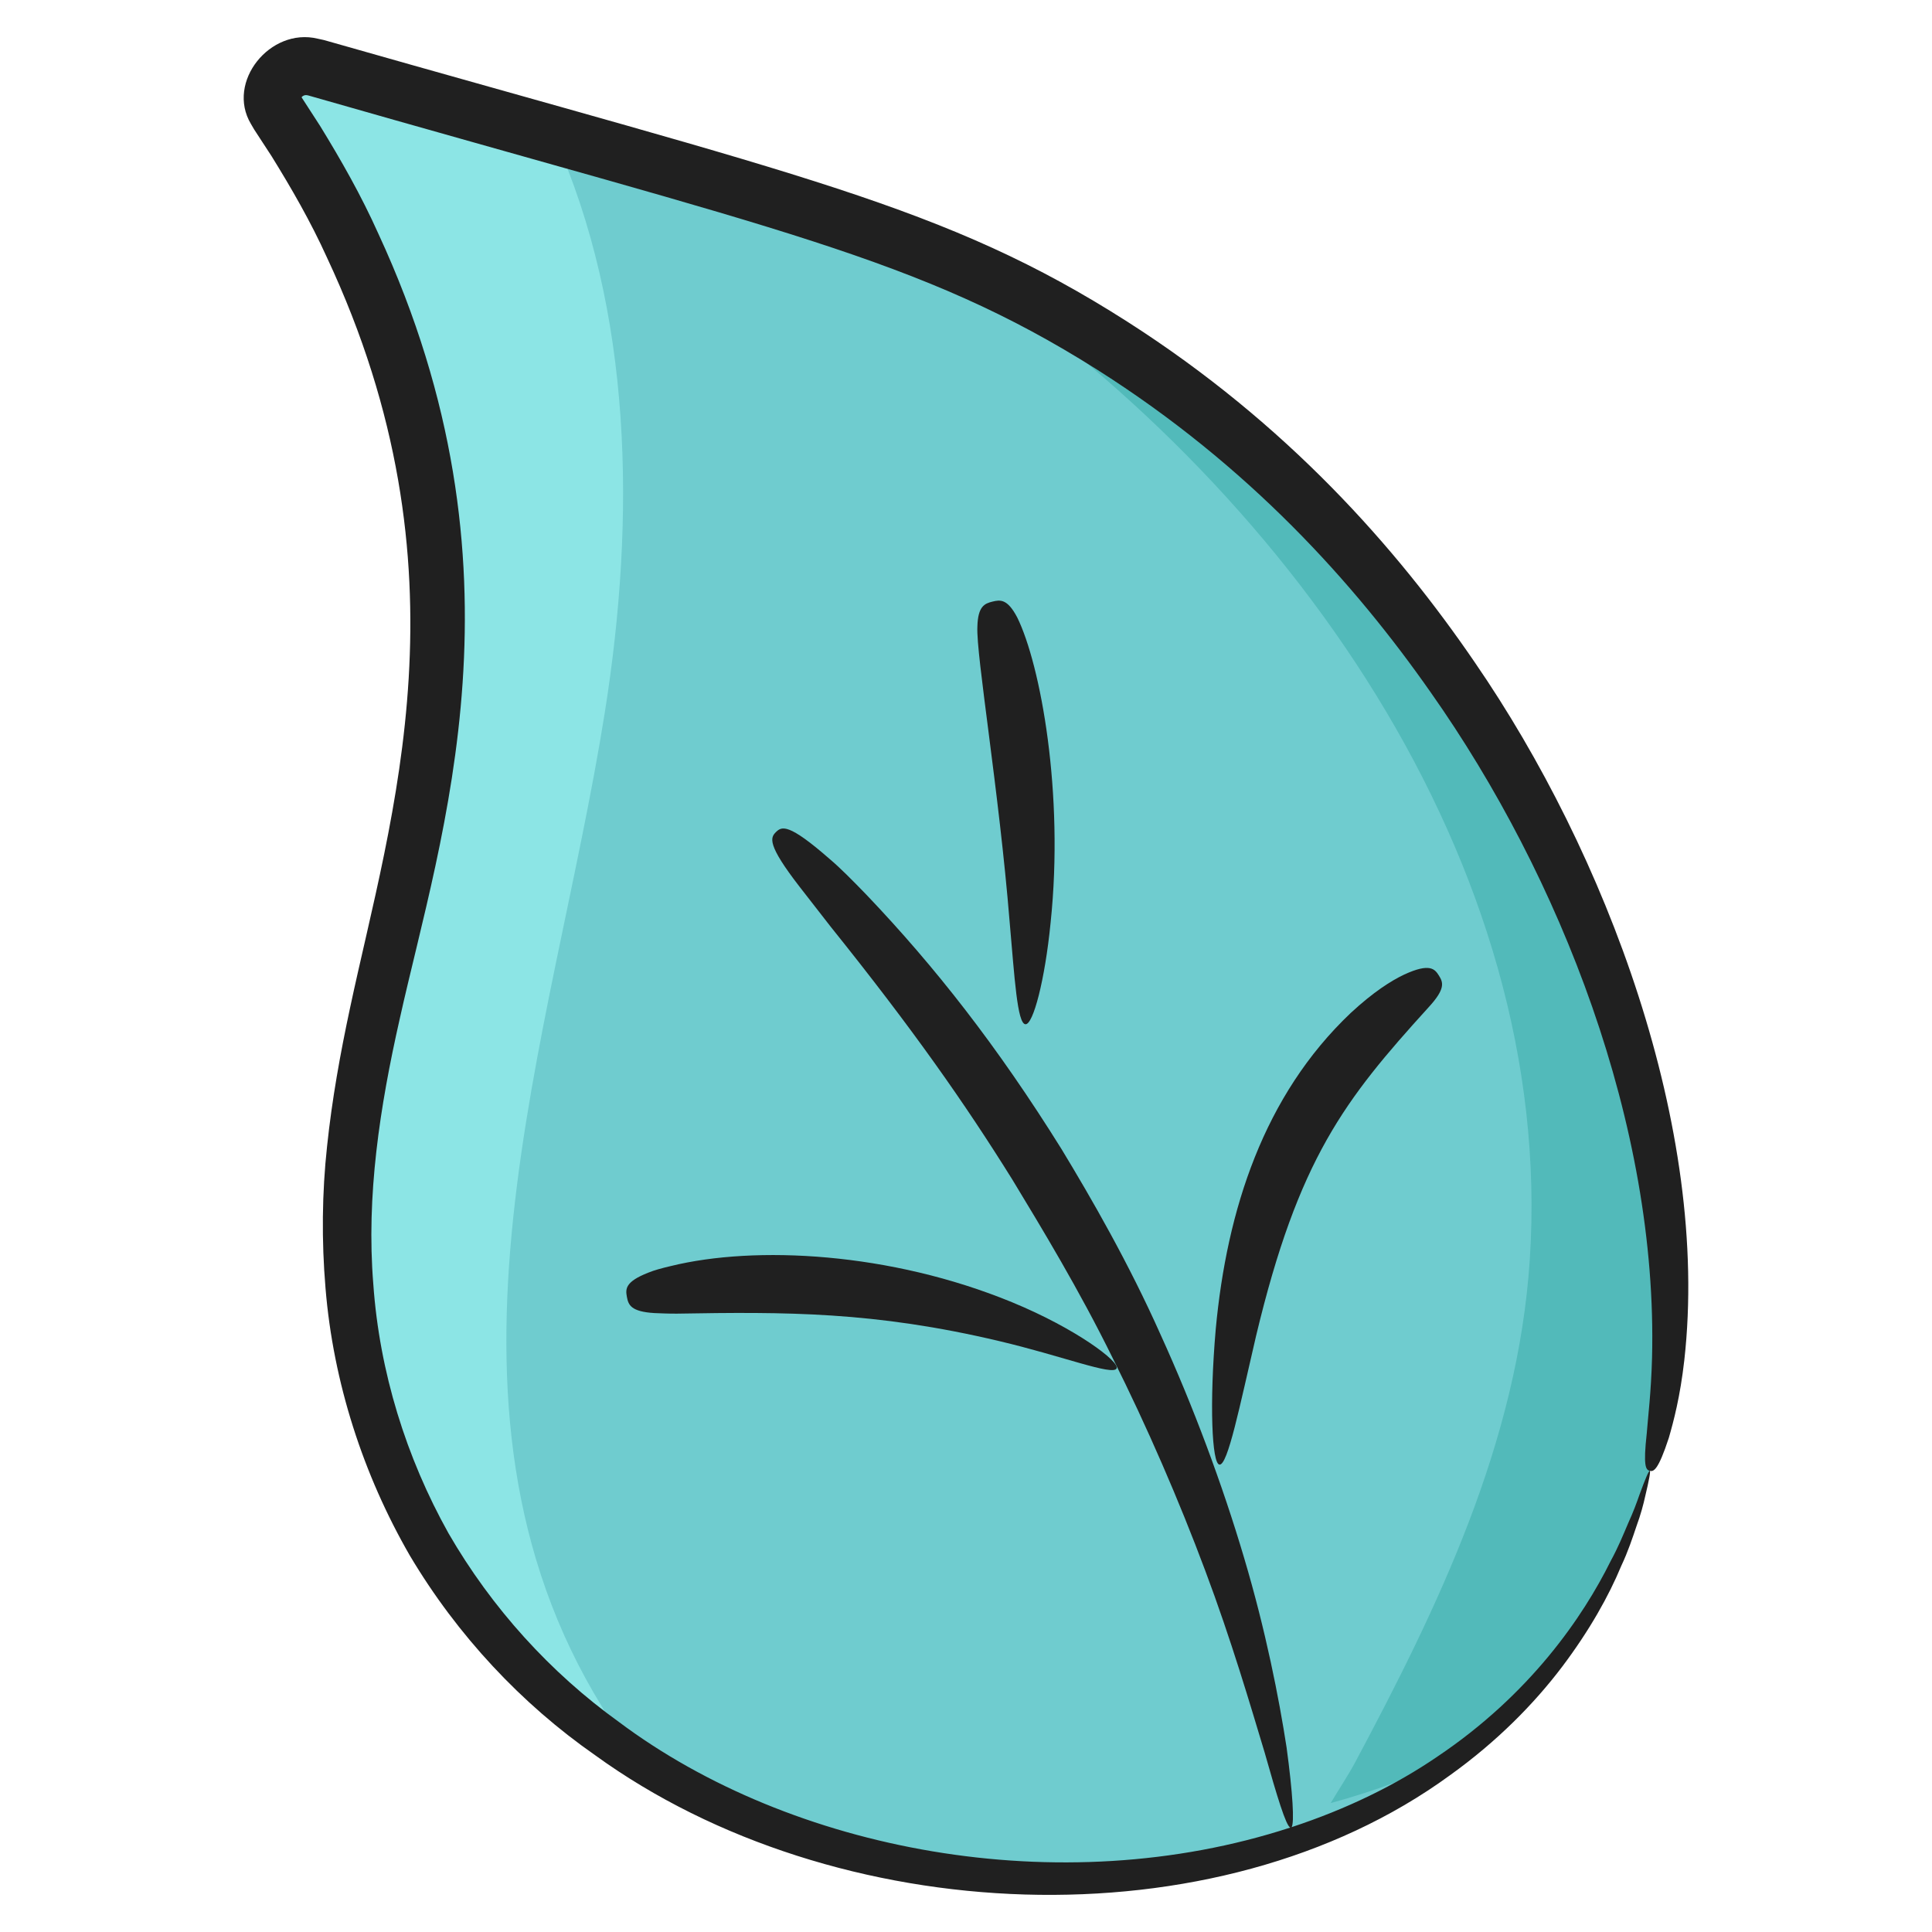 <svg id="Layer_1" enable-background="new 0 0 136 136" height="512" viewBox="0 0 136 136" width="512" xmlns="http://www.w3.org/2000/svg"><g><g><path d="m117.147 85.115c.264 2.06.406 4.129.423 6.198.052 4.103-.383 8.191-1.435 12.224-2.26 8.639-7.093 15.289-13.411 19.993-8.719 6.52-20.286 9.345-31.837 8.626-9.334-.589-18.655-3.48-26.487-8.599-.44-.281-.859-.576-1.289-.869-10.798-7.583-17.051-18.642-18.41-30.934l-.002-.01c-.292-2.584-.355-5.215-.209-7.879.609-10.703 4.532-21.122 5.865-31.807.027-.181.042-.369.069-.55 1.679-14.418-1.771-29.128-9.529-41.488-1.502-2.399 1.138-5.32 4.032-4.491l14.043 4.015 9.023 2.576c6.366 1.823 12.767 3.651 18.822 6.198.385.155.773.321 1.16.486 8.35 3.648 15.777 8.697 22.2 14.727 10.589 9.926 18.428 22.511 23.133 35.849 1.799 5.085 3.181 10.383 3.84 15.735z" fill="#6fcccf"/></g><g><path d="m42.576 50.142c-3.665 23.074-13.478 48.485-.17 70.049.535.877.751 1.723.706 2.496-10.798-7.583-17.051-18.642-18.41-30.934l-.002-.01c.424-10.456 2.637-21.066 4.726-31.251.557-2.7 1.109-5.502 1.603-8.378-.226-.005-.456-.03-.674-.057.027-.181.042-.369.069-.55 1.679-14.418-1.771-29.128-9.529-41.488-1.502-2.399 1.138-5.32 4.032-4.491l14.043 4.015c5.574 12.37 5.782 26.887 3.606 40.598z" fill="#8ce5e5"/></g><g><path d="m117.147 85.115c.264 2.06.406 4.129.423 6.198.052 4.103-.383 8.191-1.435 12.224-2.26 8.639-7.093 15.289-13.411 19.993-2.85 1.401-5.89 2.533-9.053 3.394.594-.997 1.221-1.937 1.698-2.821 5.869-10.991 11.483-22.593 12.319-35.456 1.821-27.811-16.959-54.532-40.875-70.329.385.155.773.321 1.16.486 8.35 3.648 15.777 8.697 22.2 14.727 10.589 9.926 18.428 22.511 23.133 35.849 1.799 5.085 3.181 10.383 3.84 15.735z" fill="#52baba"/></g><g fill="#202020"><path d="m103.82 46.632c-5.505-8.056-13.225-16.81-24.465-23.989-12.781-8.162-22.906-10.235-56.328-19.761l-.248-.069-.424-.092c-3.339-.802-6.449 3.046-4.695 5.997.07.13.188.331.231.395l.135.208c.362.555.725 1.112 1.091 1.673 1.399 2.261 2.753 4.606 3.894 7.125 10.322 22.016 4.488 39.384 1.626 52.85-.68 3.175-1.266 6.416-1.613 9.713-.36 3.295-.39 6.665-.111 9.986.545 6.659 2.656 13.146 5.935 18.83 3.356 5.647 7.883 10.46 13.039 14.053 16.905 12.259 43.718 13.432 60.185 1.412 3.319-2.379 5.929-5.044 7.879-7.618 1.947-2.579 3.308-5.025 4.174-7.115.483-1.024.796-1.98 1.074-2.803.3-.816.486-1.526.614-2.107.276-1.154.388-1.764.32-1.782-.068-.018-.314.557-.717 1.658-.192.554-.44 1.234-.797 2.013-.336.786-.703 1.699-1.236 2.672-1.945 3.93-5.67 9.389-12.213 13.78-2.903 1.987-6.372 3.685-10.25 4.958.201-.305.085-2.38-.354-5.615-.532-3.454-1.463-8.214-2.991-13.347-1.519-5.133-3.572-10.643-5.871-15.692-2.26-5.07-4.877-9.604-6.979-13.074-4.535-7.279-8.929-12.863-13.717-17.889-1.03-1.065-1.869-1.913-2.609-2.537-2.907-2.543-3.369-2.29-3.772-1.898s-.655.867 1.657 3.853c.58.745 1.297 1.667 2.185 2.808 5.821 7.249 9.468 12.47 12.796 17.812 2.038 3.368 4.675 7.704 7.054 12.546 2.417 4.82 4.69 10.072 6.522 14.978 1.841 4.905 3.176 9.469 4.175 12.778.89 3.154 1.501 5.154 1.808 5.308-16.245 5.296-35.149 1.641-47.258-7.436-4.804-3.456-8.948-8.007-11.997-13.286-2.971-5.318-4.856-11.342-5.291-17.539-.505-6.195.453-12.45 1.858-18.658 2.883-12.986 9.426-31.675-1.505-55.287-1.199-2.678-2.633-5.194-4.102-7.585-.379-.586-.756-1.168-1.131-1.748l-.166-.258-.001-.005c.013-.004.001-.008.001-.008-.002-.007.004.008.024-.023.022-.041.083-.06.125-.088.047-.03.102-.02.156-.036.032.019.058-.008.097.015.018.006.036.008.056.008l.223.063c32.79 9.396 42.866 11.386 55.304 19.234 10.704 6.772 18.145 15.073 23.509 22.745 9.117 12.94 15.983 30.471 15.567 46.818-.067 2.475-.285 4.16-.373 5.327-.258 2.32-.066 2.565.214 2.635.264.067.587-.02 1.341-2.326.335-1.161.796-2.884 1.089-5.464 1.827-16.307-5.519-35.712-14.744-49.115z"/><path d="m47.227 89.12c-.654.154-1.176.295-1.587.465-1.649.645-1.612 1.155-1.511 1.708s.272 1.041 1.945 1.139c.416.015.932.043 1.563.04 7.676-.131 13.912-.153 22.706 1.933 4.447 1.053 7.975 2.445 8.254 1.931.267-.466-2.874-2.823-7.359-4.668-8.578-3.53-18.071-4.007-24.01-2.548z"/><path d="m98.84 68.606c-.904.428-2.165 1.222-3.765 2.707-6.105 5.793-8.713 13.84-9.495 22.249-.456 5.262-.269 9.475.261 9.537.586.07 1.423-4.101 2.581-9.071 2.983-12.465 6.233-16.616 12.123-23.101 1.213-1.312 1.055-1.763.747-2.25-.291-.462-.63-.911-2.451-.072z"/><path d="m71.607 43.466c-.691-1.323-1.197-1.251-1.743-1.117-.546.134-1.026.317-1.063 1.762-.1 1.972 1.525 11.558 2.274 20.818.343 3.896.534 7.118 1.105 7.171.548.053 1.379-3.124 1.775-7.148.96-9.099-.704-18.147-2.348-21.487z"/></g></g></svg>